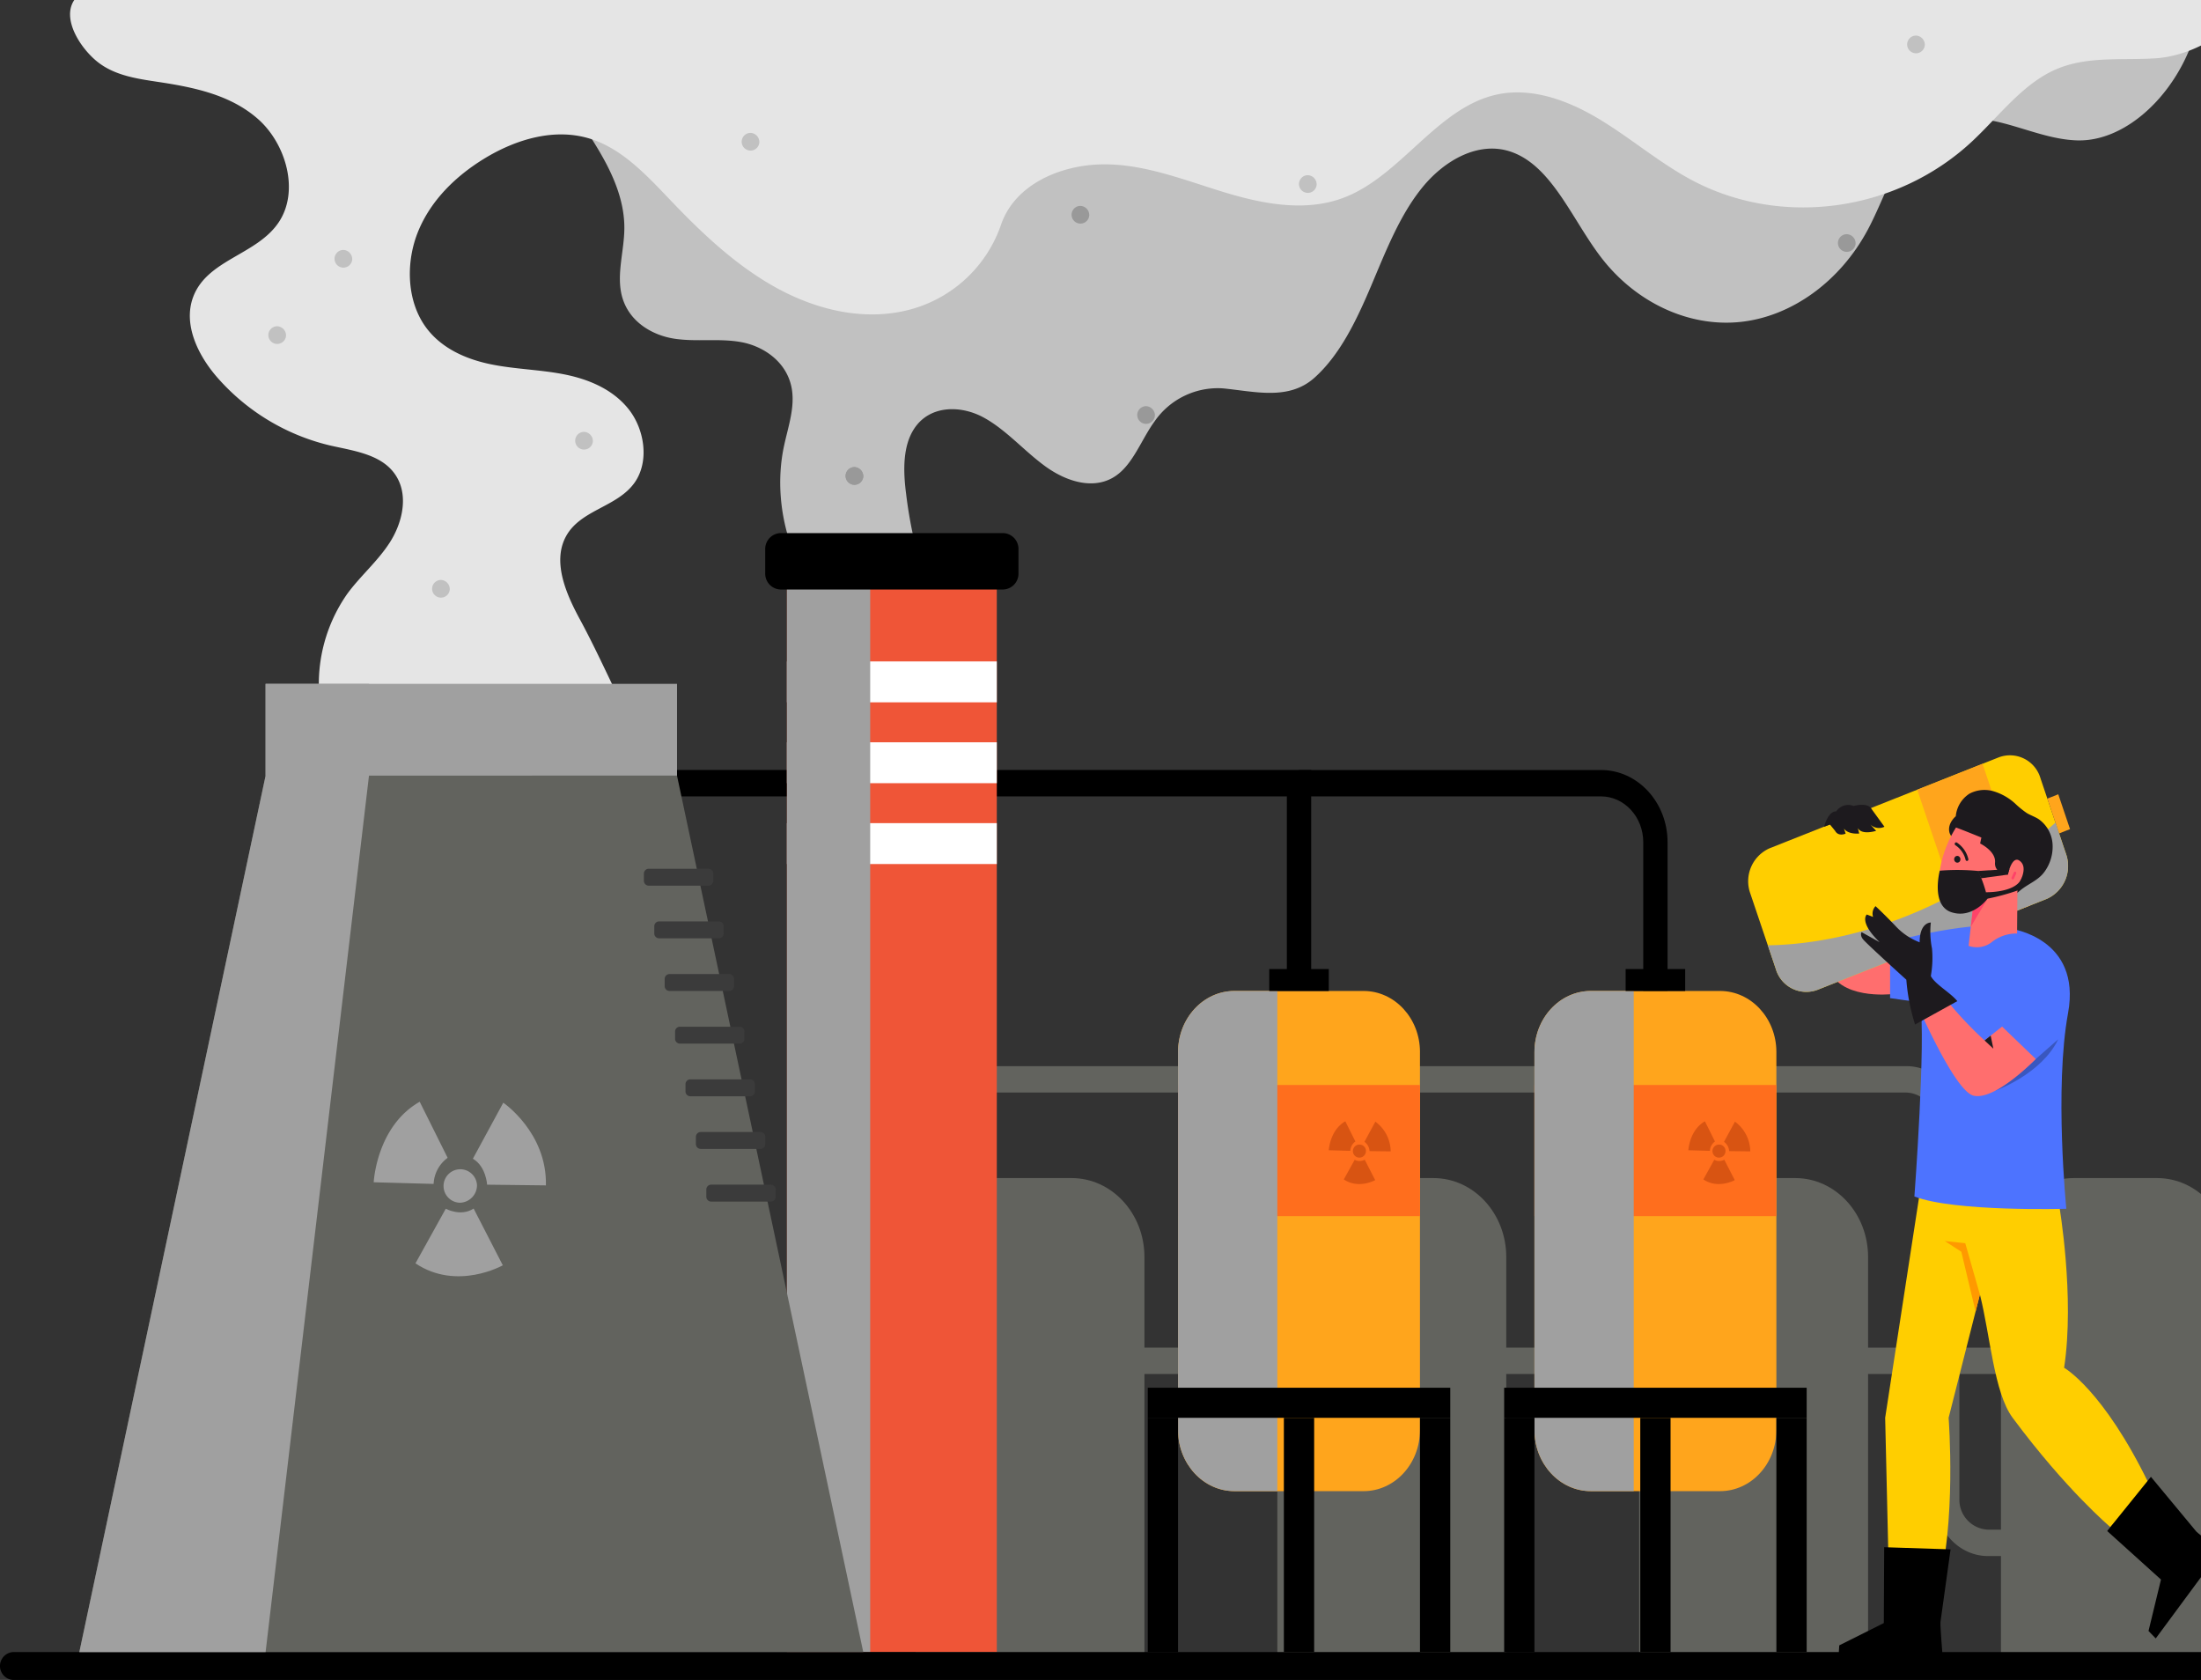 <svg xmlns="http://www.w3.org/2000/svg" xmlns:xlink="http://www.w3.org/1999/xlink" width="420" height="320.533" viewBox="0 0 420 320.533">
  <rect x="0" y="0" width="420" height="320.533" fill="#333333" stroke="none"/>
  <defs>
    <clipPath id="clip-path">
      <rect id="Rectángulo_404120" data-name="Rectángulo 404120" width="420" height="320.533" fill="none"/>
    </clipPath>
    <clipPath id="clip-path-2">
      <rect id="Rectángulo_404119" data-name="Rectángulo 404119" width="451" height="320.532" fill="none"/>
    </clipPath>
    <clipPath id="clip-path-3">
      <rect id="Rectángulo_404099" data-name="Rectángulo 404099" width="15.887" height="205.25" fill="none"/>
    </clipPath>
    <clipPath id="clip-path-4">
      <rect id="Rectángulo_404101" data-name="Rectángulo 404101" width="55.269" height="184.739" fill="none"/>
    </clipPath>
    <clipPath id="clip-path-5">
      <rect id="Rectángulo_404103" data-name="Rectángulo 404103" width="18.947" height="95.436" fill="none"/>
    </clipPath>
    <clipPath id="clip-path-6">
      <rect id="Rectángulo_404110" data-name="Rectángulo 404110" width="18.946" height="95.436" fill="none"/>
    </clipPath>
    <clipPath id="clip-path-7">
      <rect id="Rectángulo_404118" data-name="Rectángulo 404118" width="57.277" height="32.321" fill="none"/>
    </clipPath>
  </defs>
  <g id="Grupo_1102454" data-name="Grupo 1102454" clip-path="url(#clip-path)">
    <g id="Grupo_1102453" data-name="Grupo 1102453" transform="translate(0 0.001)">
      <g id="Grupo_1102452" data-name="Grupo 1102452" clip-path="url(#clip-path-2)">
        <path id="Trazado_915131" data-name="Trazado 915131" d="M766.039,0h-314.1c-2.491,4.5-.953,10.366.9,15.286s4.885,9.048,7.493,13.458,4.881,9.436,4.848,14.829c-.027,4.384-1.573,8.868-.431,13.036,1.318,4.813,5.8,7.389,10.024,8.023s8.531-.122,12.733.653,8.6,3.7,9.575,8.634c.735,3.729-.657,7.513-1.445,11.227-2.674,12.6,2.392,26.966,11.824,33.516a47.815,47.815,0,0,0,16.5-4.116,85.594,85.594,0,0,1-5.01-20.279c-.56-4.3-.7-9.127,1.577-12.535,2.967-4.446,8.81-4.442,13.154-2.1s7.824,6.462,11.905,9.4,9.449,4.594,13.527,1.65c3.245-2.343,4.772-6.908,7.269-10.312A14.669,14.669,0,0,1,579.351,74.1c6.143.586,12.611,2.382,17.531-2.037s8.055-11.042,10.831-17.593,5.409-13.361,9.687-18.641S628.065,27,634.029,28.851c8.005,2.48,11.913,12.9,17.477,20.185,6.627,8.681,16.744,13.4,26.561,12.4s19.109-7.715,24.394-17.616c3.6-6.744,5.785-15.27,11.658-19.136,4.228-2.782,9.418-2.4,14.141-1.188s9.365,3.166,14.195,3.293c11.423.3,22.761-13.217,23.584-26.786" transform="translate(-346.039 -0.003)" fill="#c1c1c1"/>
        <path id="Trazado_915132" data-name="Trazado 915132" d="M473.051,0H58.4C55.964,3.567,59.513,9.145,62.8,11.779s7.553,3.242,11.605,3.853c6.751,1.017,13.808,2.434,19.085,7.111s7.922,13.657,3.934,19.649C93.273,48.637,83.8,49.5,81.1,56.623c-2.056,5.424,1.094,11.531,4.875,15.724a41.233,41.233,0,0,0,21.31,12.668c4.741,1.076,10.369,1.743,12.809,6.28,2.025,3.766.788,8.692-1.521,12.261s-5.549,6.307-8.058,9.714a29.986,29.986,0,0,0-3.388,28.175c19.417-.387,39.724-.026,59.141-.413-3.916-7.22-7.457-15.61-11.373-22.83-2.646-4.878-5.32-11-2.662-15.875,2.777-5.089,9.781-5.554,13.093-10.25,2.849-4.04,1.9-10.192-1.17-14.034s-7.753-5.733-12.37-6.633-9.349-.962-13.957-1.915-9.264-2.96-12.224-6.9c-3.8-5.06-4.017-12.557-1.56-18.511s7.208-10.5,12.437-13.727c6.223-3.84,13.739-6.053,20.594-3.808,6.189,2.027,10.92,7.3,15.576,12.165,5.992,6.257,12.4,12.2,19.829,16.261s16,6.152,24.163,4.385a25.248,25.248,0,0,0,18.536-16.3c2.642-8.017,11.632-11.613,19.485-11.7s15.4,2.943,22.958,5.258,15.756,3.918,23.15,1.051C311.546,33.492,318.42,20.693,329.6,18.1c6.7-1.553,13.668.967,19.666,4.557s11.418,8.262,17.549,11.578c17.091,9.242,39.169,6.28,53.666-7.2,5.266-4.9,9.776-11.151,16.242-13.876,5.966-2.514,12.62-1.6,19.007-2.045S470.6,6.414,473.051,0" transform="translate(-44.224 -0.003)" fill="#e5e5e5"/>
        <path id="Trazado_915133" data-name="Trazado 915133" d="M224,249.193a1.688,1.688,0,1,1-1.682-1.824A1.757,1.757,0,0,1,224,249.193" transform="translate(-169.42 -185.121)" fill="#c1c1c1"/>
        <path id="Trazado_915134" data-name="Trazado 915134" d="M278.415,191.331a1.688,1.688,0,1,1-1.682-1.824,1.757,1.757,0,0,1,1.682,1.824" transform="translate(-211.204 -141.82)" fill="#c1c1c1"/>
        <path id="Trazado_915135" data-name="Trazado 915135" d="M476.237,329.272a1.688,1.688,0,1,1-1.682-1.824,1.757,1.757,0,0,1,1.682,1.824" transform="translate(-363.107 -245.049)" fill="#c1c1c1"/>
        <path id="Trazado_915136" data-name="Trazado 915136" d="M358.613,441.549a1.688,1.688,0,1,1-1.682-1.824,1.757,1.757,0,0,1,1.682,1.824" transform="translate(-272.787 -329.072)" fill="#c1c1c1"/>
        <path id="Trazado_915137" data-name="Trazado 915137" d="M613.108,102.58a1.688,1.688,0,1,1-1.682-1.824,1.758,1.758,0,0,1,1.682,1.824" transform="translate(-468.207 -75.402)" fill="#c1c1c1"/>
        <path id="Trazado_915138" data-name="Trazado 915138" d="M1071.246,134.658a1.688,1.688,0,1,1-1.682-1.824,1.757,1.757,0,0,1,1.682,1.824" transform="translate(-820.001 -99.408)" fill="#c1c1c1"/>
        <path id="Trazado_915139" data-name="Trazado 915139" d="M938.286,309.788a1.688,1.688,0,1,1-1.682-1.824,1.757,1.757,0,0,1,1.682,1.824" transform="translate(-717.904 -230.468)" fill="#999"/>
        <path id="Trazado_915140" data-name="Trazado 915140" d="M698.536,356a1.688,1.688,0,1,1-1.682-1.824A1.757,1.757,0,0,1,698.536,356" transform="translate(-533.805 -265.055)" fill="#999"/>
        <path id="Trazado_915141" data-name="Trazado 915141" d="M698.536,356a1.688,1.688,0,1,1-1.682-1.824A1.757,1.757,0,0,1,698.536,356" transform="translate(-533.805 -265.055)" fill="#999"/>
        <path id="Trazado_915142" data-name="Trazado 915142" d="M884.3,157.946a1.688,1.688,0,1,1-1.682-1.824,1.757,1.757,0,0,1,1.682,1.824" transform="translate(-676.447 -116.836)" fill="#999"/>
        <path id="Trazado_915143" data-name="Trazado 915143" d="M1514.3,179.375a1.688,1.688,0,1,1-1.682-1.824,1.757,1.757,0,0,1,1.682,1.824" transform="translate(-1160.208 -132.872)" fill="#999"/>
        <path id="Trazado_915144" data-name="Trazado 915144" d="M1880.455,43.292a1.688,1.688,0,1,1-1.682-1.824,1.757,1.757,0,0,1,1.682,1.824" transform="translate(-1441.373 -31.034)" fill="#999"/>
        <path id="Trazado_915145" data-name="Trazado 915145" d="M1571.207,28.8a1.688,1.688,0,1,1-1.682-1.824,1.757,1.757,0,0,1,1.682,1.824" transform="translate(-1203.909 -20.186)" fill="#c1c1c1"/>
        <path id="Trazado_915146" data-name="Trazado 915146" d="M1013.457,901.852H998.73c-5.568,0-10.1-4.911-10.1-10.948V819.328a5.706,5.706,0,0,0-5.456-5.915H806.614V808.38H983.175c5.568,0,10.1,4.911,10.1,10.948V890.9a5.706,5.706,0,0,0,5.456,5.915h14.727Z" transform="translate(-619.38 -604.958)" fill="#62635e"/>
        <path id="Trazado_915147" data-name="Trazado 915147" d="M948.347,1061.852H943.7v-35.036H799.664v-5.033H948.347Z" transform="translate(-614.043 -764.659)" fill="#62635e"/>
        <path id="Trazado_915148" data-name="Trazado 915148" d="M1500.529,1072.377h-4.642v-36.819c0-4.82-3.617-8.74-8.062-8.74H1430.2v-5.033h57.627c7.005,0,12.7,6.179,12.7,13.773Z" transform="translate(-1098.215 -764.66)" fill="#62635e"/>
        <path id="Trazado_915149" data-name="Trazado 915149" d="M796.3,986.329H752.614V908.3c0-8.322,6.223-15.069,13.9-15.069H782.4c7.677,0,13.9,6.747,13.9,15.069Z" transform="translate(-577.914 -668.456)" fill="#62635e"/>
        <path id="Trazado_915150" data-name="Trazado 915150" d="M1093.741,986.329h-43.685V908.3c0-8.322,6.223-15.069,13.9-15.069h15.886c7.677,0,13.9,6.747,13.9,15.069Z" transform="translate(-806.313 -668.456)" fill="#62635e"/>
        <path id="Trazado_915151" data-name="Trazado 915151" d="M1391.183,986.329H1347.5V908.3c0-8.322,6.223-15.069,13.9-15.069h15.885c7.677,0,13.9,6.747,13.9,15.069Z" transform="translate(-1034.712 -668.456)" fill="#62635e"/>
        <path id="Trazado_915152" data-name="Trazado 915152" d="M1688.625,986.329H1644.94V908.3c0-8.322,6.223-15.069,13.9-15.069h15.885c7.677,0,13.9,6.747,13.9,15.069Z" transform="translate(-1263.11 -668.456)" fill="#62635e"/>
        <path id="Trazado_915153" data-name="Trazado 915153" d="M586.03,623.893h-4.642V588.857H437.346v-5.033H586.03Z" transform="translate(-335.828 -436.91)"/>
        <path id="Trazado_915154" data-name="Trazado 915154" d="M1138.213,634.418h-4.642V597.6c0-4.819-3.617-8.74-8.062-8.74h-57.627v-5.033h57.627c7.005,0,12.7,6.179,12.7,13.773Z" transform="translate(-820.001 -436.91)"/>
        <rect id="Rectángulo_404094" data-name="Rectángulo 404094" width="40.046" height="205.25" transform="translate(150.167 109.965)" fill="#ef5537"/>
        <rect id="Rectángulo_404095" data-name="Rectángulo 404095" width="40.045" height="7.803" transform="translate(150.168 126.2)" fill="#fff"/>
        <rect id="Rectángulo_404096" data-name="Rectángulo 404096" width="40.045" height="7.803" transform="translate(150.168 141.628)" fill="#fff"/>
        <rect id="Rectángulo_404097" data-name="Rectángulo 404097" width="40.045" height="7.803" transform="translate(150.168 157.055)" fill="#fff"/>
        <g id="Grupo_1102439" data-name="Grupo 1102439" transform="translate(150.167 109.965)" style="mix-blend-mode: multiply;isolation: isolate">
          <g id="Grupo_1102438" data-name="Grupo 1102438">
            <g id="Grupo_1102437" data-name="Grupo 1102437" clip-path="url(#clip-path-3)">
              <rect id="Rectángulo_404098" data-name="Rectángulo 404098" width="15.887" height="205.25" fill="#a0a0a0"/>
            </g>
          </g>
        </g>
        <path id="Trazado_915155" data-name="Trazado 915155" d="M674.532,414.964H632a3.025,3.025,0,0,1-2.9-3.139V407.34A3.025,3.025,0,0,1,632,404.2h42.527a3.025,3.025,0,0,1,2.9,3.139v4.485a3.025,3.025,0,0,1-2.9,3.139" transform="translate(-483.078 -302.487)"/>
        <path id="Trazado_915156" data-name="Trazado 915156" d="M434.947,1257.947H2.452a2.667,2.667,0,0,1,0-5.317H434.947a2.667,2.667,0,0,1,0,5.317" transform="translate(0 -937.415)"/>
        <path id="Trazado_915157" data-name="Trazado 915157" d="M214.816,755.338H65.226l35.54-167.219h78.509Z" transform="translate(-50.086 -440.124)" fill="#62635e"/>
        <rect id="Rectángulo_404100" data-name="Rectángulo 404100" width="78.509" height="17.519" transform="translate(50.681 130.476)" fill="#a0a0a0"/>
        <g id="Grupo_1102442" data-name="Grupo 1102442" transform="translate(15.141 130.476)" style="mix-blend-mode: multiply;isolation: isolate">
          <g id="Grupo_1102441" data-name="Grupo 1102441">
            <g id="Grupo_1102440" data-name="Grupo 1102440" clip-path="url(#clip-path-4)">
              <path id="Trazado_915158" data-name="Trazado 915158" d="M120.495,518.5v17.519L100.767,703.238H65.226l35.54-167.219V518.5Z" transform="translate(-65.226 -518.499)" fill="#a0a0a0"/>
            </g>
          </g>
        </g>
        <path id="Trazado_915159" data-name="Trazado 915159" d="M541.656,661.925H530.2a.929.929,0,0,1-.889-.964v-1.3a.929.929,0,0,1,.889-.964h11.459a.929.929,0,0,1,.889.964v1.3a.929.929,0,0,1-.889.964" transform="translate(-406.442 -492.94)" fill="#3b3b3b"/>
        <path id="Trazado_915160" data-name="Trazado 915160" d="M550.211,701.845H538.751a.929.929,0,0,1-.889-.964v-1.3a.929.929,0,0,1,.889-.964h11.459a.929.929,0,0,1,.89.964v1.3a.929.929,0,0,1-.89.964" transform="translate(-413.012 -522.815)" fill="#3b3b3b"/>
        <path id="Trazado_915161" data-name="Trazado 915161" d="M558.765,741.766H547.305a.929.929,0,0,1-.889-.964v-1.3a.929.929,0,0,1,.889-.964h11.459a.929.929,0,0,1,.889.964v1.3a.929.929,0,0,1-.889.964" transform="translate(-419.58 -552.69)" fill="#3b3b3b"/>
        <path id="Trazado_915162" data-name="Trazado 915162" d="M567.32,781.687H555.86a.929.929,0,0,1-.889-.964v-1.3a.929.929,0,0,1,.889-.964H567.32a.929.929,0,0,1,.89.964v1.3a.929.929,0,0,1-.89.964" transform="translate(-426.149 -582.565)" fill="#3b3b3b"/>
        <path id="Trazado_915163" data-name="Trazado 915163" d="M575.874,821.608H564.414a.929.929,0,0,1-.889-.964v-1.3a.929.929,0,0,1,.889-.964h11.459a.929.929,0,0,1,.889.964v1.3a.929.929,0,0,1-.889.964" transform="translate(-432.718 -612.44)" fill="#3b3b3b"/>
        <path id="Trazado_915164" data-name="Trazado 915164" d="M584.428,861.528H572.969a.929.929,0,0,1-.89-.964v-1.3a.929.929,0,0,1,.89-.964h11.459a.929.929,0,0,1,.889.964v1.3a.929.929,0,0,1-.889.964" transform="translate(-439.286 -642.315)" fill="#3b3b3b"/>
        <path id="Trazado_915165" data-name="Trazado 915165" d="M592.982,901.449H581.523a.929.929,0,0,1-.889-.964v-1.3a.929.929,0,0,1,.889-.964h11.459a.929.929,0,0,1,.89.964v1.3a.929.929,0,0,1-.89.964" transform="translate(-445.855 -672.19)" fill="#3b3b3b"/>
        <path id="Trazado_915166" data-name="Trazado 915166" d="M371.07,888.049a3.193,3.193,0,1,0-3.262,3.361,3.341,3.341,0,0,0,3.262-3.361" transform="translate(-280.049 -661.931)" fill="#a0a0a0"/>
        <path id="Trazado_915167" data-name="Trazado 915167" d="M315.992,835.364l5.331,10.7a6.515,6.515,0,0,0-2.677,4.978l-11.433-.315s.519-10.672,8.779-15.362" transform="translate(-235.902 -625.151)" fill="#a0a0a0"/>
        <path id="Trazado_915168" data-name="Trazado 915168" d="M402.681,851.865l-11.217-.133s-.195-3.488-2.718-4.952l5.8-10.688s8.358,5.667,8.137,15.773" transform="translate(-298.51 -625.696)" fill="#a0a0a0"/>
        <path id="Trazado_915169" data-name="Trazado 915169" d="M341.545,926.788l5.782-10.421s2.873,1.583,5.315-.035l5.57,10.829s-8.737,4.948-16.666-.373" transform="translate(-262.264 -685.743)" fill="#a0a0a0"/>
        <path id="Trazado_915170" data-name="Trazado 915170" d="M1014.6,763.03v72.113c0,6.44-4.814,11.661-10.757,11.661H979.193c-5.94,0-10.757-5.222-10.757-11.661V763.03c0-6.44,4.817-11.661,10.757-11.661h24.654c5.942,0,10.757,5.222,10.757,11.661" transform="translate(-743.639 -562.293)" fill="#ffa51c"/>
        <rect id="Rectángulo_404102" data-name="Rectángulo 404102" width="46.167" height="25.023" transform="translate(224.797 207.016)" fill="#ff6e1d"/>
        <g id="Grupo_1102445" data-name="Grupo 1102445" transform="translate(224.797 189.076)" style="mix-blend-mode: multiply;isolation: isolate">
          <g id="Grupo_1102444" data-name="Grupo 1102444">
            <g id="Grupo_1102443" data-name="Grupo 1102443" clip-path="url(#clip-path-5)">
              <path id="Trazado_915171" data-name="Trazado 915171" d="M987.382,751.369V846.8h-8.189c-5.94,0-10.757-5.222-10.757-11.661V763.03c0-6.44,4.817-11.661,10.757-11.661Z" transform="translate(-968.436 -751.369)" fill="#a0a0a0"/>
            </g>
          </g>
        </g>
        <rect id="Rectángulo_404104" data-name="Rectángulo 404104" width="57.725" height="5.74" transform="translate(219.018 264.779)"/>
        <rect id="Rectángulo_404105" data-name="Rectángulo 404105" width="5.779" height="44.696" transform="translate(219.018 270.519)"/>
        <rect id="Rectángulo_404106" data-name="Rectángulo 404106" width="5.779" height="44.696" transform="translate(270.964 270.519)"/>
        <rect id="Rectángulo_404107" data-name="Rectángulo 404107" width="5.779" height="44.696" transform="translate(244.991 270.519)"/>
        <rect id="Rectángulo_404108" data-name="Rectángulo 404108" width="11.362" height="4.186" transform="translate(242.199 184.89)"/>
        <path id="Trazado_915172" data-name="Trazado 915172" d="M1115.316,869.135a1.2,1.2,0,0,0-1.115-1.271,1.244,1.244,0,1,0,1.115,1.271" transform="translate(-854.668 -649.472)" fill="#d85412"/>
        <path id="Trazado_915173" data-name="Trazado 915173" d="M1095.513,850.193l1.917,3.847a2.342,2.342,0,0,0-.963,1.79l-4.111-.113s.187-3.837,3.157-5.523" transform="translate(-838.794 -636.249)" fill="#d85412"/>
        <path id="Trazado_915174" data-name="Trazado 915174" d="M1126.681,856.125l-4.033-.048a2.383,2.383,0,0,0-.977-1.78l2.085-3.843a7.143,7.143,0,0,1,2.925,5.671" transform="translate(-861.305 -636.444)" fill="#d85412"/>
        <path id="Trazado_915175" data-name="Trazado 915175" d="M1104.7,883.065l2.079-3.747a2,2,0,0,0,1.911-.013l2,3.894s-3.142,1.779-5.992-.134" transform="translate(-848.273 -658.035)" fill="#d85412"/>
        <path id="Trazado_915176" data-name="Trazado 915176" d="M1307.593,763.03v72.113c0,6.44-4.814,11.661-10.757,11.661h-24.654c-5.94,0-10.757-5.222-10.757-11.661V763.03c0-6.44,4.817-11.661,10.757-11.661h24.654c5.943,0,10.757,5.222,10.757,11.661" transform="translate(-968.619 -562.293)" fill="#ffa51c"/>
        <rect id="Rectángulo_404109" data-name="Rectángulo 404109" width="46.167" height="25.023" transform="translate(292.807 207.016)" fill="#ff6e1d"/>
        <g id="Grupo_1102448" data-name="Grupo 1102448" transform="translate(292.808 189.076)" style="mix-blend-mode: multiply;isolation: isolate">
          <g id="Grupo_1102447" data-name="Grupo 1102447">
            <g id="Grupo_1102446" data-name="Grupo 1102446" clip-path="url(#clip-path-6)">
              <path id="Trazado_915177" data-name="Trazado 915177" d="M1280.372,751.369V846.8h-8.189c-5.94,0-10.757-5.222-10.757-11.661V763.03c0-6.44,4.817-11.661,10.757-11.661Z" transform="translate(-1261.427 -751.369)" fill="#a0a0a0"/>
            </g>
          </g>
        </g>
        <rect id="Rectángulo_404111" data-name="Rectángulo 404111" width="57.725" height="5.74" transform="translate(287.028 264.779)"/>
        <rect id="Rectángulo_404112" data-name="Rectángulo 404112" width="5.779" height="44.696" transform="translate(287.028 270.519)"/>
        <rect id="Rectángulo_404113" data-name="Rectángulo 404113" width="5.779" height="44.696" transform="translate(338.974 270.519)"/>
        <rect id="Rectángulo_404114" data-name="Rectángulo 404114" width="5.779" height="44.696" transform="translate(313.001 270.519)"/>
        <rect id="Rectángulo_404115" data-name="Rectángulo 404115" width="11.362" height="4.186" transform="translate(310.209 184.89)"/>
        <path id="Trazado_915178" data-name="Trazado 915178" d="M1410.92,869.135a1.2,1.2,0,0,0-1.115-1.271,1.244,1.244,0,1,0,1.115,1.271" transform="translate(-1081.656 -649.472)" fill="#d85412"/>
        <path id="Trazado_915179" data-name="Trazado 915179" d="M1391.117,850.193l1.917,3.847a2.342,2.342,0,0,0-.963,1.79l-4.111-.113s.187-3.837,3.157-5.523" transform="translate(-1065.782 -636.249)" fill="#d85412"/>
        <path id="Trazado_915180" data-name="Trazado 915180" d="M1422.286,856.125l-4.033-.048a2.383,2.383,0,0,0-.977-1.78l2.084-3.843a7.143,7.143,0,0,1,2.926,5.671" transform="translate(-1088.293 -636.444)" fill="#d85412"/>
        <path id="Trazado_915181" data-name="Trazado 915181" d="M1400.3,883.065l2.079-3.747a2,2,0,0,0,1.911-.013l2,3.894s-3.142,1.779-5.992-.134" transform="translate(-1075.26 -658.035)" fill="#d85412"/>
        <path id="Trazado_915182" data-name="Trazado 915182" d="M1514.555,726.744s-10.286,1.156-12.042-5.235,13.342-2.9,13.342-2.9Z" transform="translate(-1153.635 -537.063)" fill="#ff6e6e"/>
        <path id="Trazado_915183" data-name="Trazado 915183" d="M1494.17,600l-43.76,17.361a6.06,6.06,0,0,1-7.932-3.991l-1.525-4.517-3.345-9.91a6.877,6.877,0,0,1,3.681-8.6l43.762-17.361a6.063,6.063,0,0,1,7.931,3.993l2.86,8.473,2.01,5.954a6.871,6.871,0,0,1-3.684,8.6" transform="translate(-1103.616 -428.491)" fill="#ffce00"/>
        <path id="Trazado_915208" data-name="Trazado 915208" d="M0,0,13.4-.36l-.72,28.5-13.4.36Z" transform="translate(365.85 150.677) rotate(-20.099)" fill="#ffa51c"/>
        <path id="Trazado_915209" data-name="Trazado 915209" d="M0,0,2.241-.06,2.064,6.955l-2.241.06Z" transform="translate(390.68 152.374) rotate(-20.099)" fill="#ffa51c"/>
        <path id="Trazado_915184" data-name="Trazado 915184" d="M1630.286,668.3a.728.728,0,0,0,.413-.9.647.647,0,0,0-.833-.448.728.728,0,0,0-.413.9.647.647,0,0,0,.833.448" transform="translate(-1251.191 -499.089)" fill="#ffce00"/>
        <path id="Trazado_915185" data-name="Trazado 915185" d="M1630.92,656.111l-1.537,1.881a1.16,1.16,0,0,0-1.081-.21l-.756-2.428a3.508,3.508,0,0,1,3.374.756" transform="translate(-1249.754 -490.328)" fill="#ffce00"/>
        <path id="Trazado_915186" data-name="Trazado 915186" d="M1634.586,673.648l-.773-2.369a1.3,1.3,0,0,0,.693-.924l2.325.461a4.028,4.028,0,0,1-2.246,2.832" transform="translate(-1254.566 -501.665)" fill="#ffce00"/>
        <path id="Trazado_915187" data-name="Trazado 915187" d="M1617.84,666.828l2.276.476a1.407,1.407,0,0,0,.384,1.116l-1.543,1.941a4.236,4.236,0,0,1-1.117-3.533" transform="translate(-1242.252 -499.026)" fill="#ffce00"/>
        <g id="Grupo_1102451" data-name="Grupo 1102451" transform="translate(337.338 156.959)" style="mix-blend-mode: multiply;isolation: isolate">
          <g id="Grupo_1102450" data-name="Grupo 1102450">
            <g id="Grupo_1102449" data-name="Grupo 1102449" clip-path="url(#clip-path-7)">
              <path id="Trazado_915188" data-name="Trazado 915188" d="M1506.485,638.291l-43.76,17.361a6.06,6.06,0,0,1-7.932-3.991l-1.525-4.517c9.858-.126,31.847-3.015,54.89-23.4l2.01,5.954a6.872,6.872,0,0,1-3.684,8.6" transform="translate(-1453.268 -623.741)" fill="#a0a0a0"/>
            </g>
          </g>
        </g>
        <path id="Trazado_915189" data-name="Trazado 915189" d="M1582.947,906.28s3.01,17.44.941,31c0,0,7.47,4.167,16.24,22.285l-7.417,8.111s-8.386-7.035-18.645-20.848c-3.575-4.813-4.281-15.756-6.248-23.526l-5.969,23.526s1.579,20.324-2.232,33.358h-9.1l-.777-33.358,6.629-43.1Z" transform="translate(-1190.009 -676.313)" fill="#ffce00"/>
        <path id="Trazado_915190" data-name="Trazado 915190" d="M1576.734,702.432s13.641,1.734,11.007,16.114-.329,37.335-.329,37.335-21.247.636-28.992-2.337c0,0,2.227-29.9,1.1-37.037l-5.739-.816V704.981s17.241-4.691,22.955-2.55" transform="translate(-1193.11 -525.251)" fill="#4d73ff"/>
        <path id="Trazado_915191" data-name="Trazado 915191" d="M1652.227,788.02l-4.271,3.757s-4.806,4.507-7.746,6.061c0,0,8.819-3.138,12.017-9.818" transform="translate(-1259.478 -589.721)" fill="#3957bf"/>
        <path id="Trazado_915192" data-name="Trazado 915192" d="M1499.577,614.406s.709-2.976,2.3-2.929a2.767,2.767,0,0,1,3.334-1.032s2.7-.8,3.44.61l2.435,3.351a2.374,2.374,0,0,1-2.7-.444l1.112,1.219s-2.7.891-3.493-.516l.265,1.032s-2.064.241-2.911-.934l.318.955s-1.376.636-2.011-.536l-.973-1.19Z" transform="translate(-1151.49 -456.663)" fill="#1d1a1e"/>
        <path id="Trazado_915193" data-name="Trazado 915193" d="M1584.8,759.075a73.182,73.182,0,0,0,7.089,7.505l3.343-2.652,6.432,6.187s-7.724,7.972-11.866,7c-2.591-.606-6.962-9.108-9.873-15.395Z" transform="translate(-1213.189 -568.06)" fill="#ff6e6e"/>
        <path id="Trazado_915194" data-name="Trazado 915194" d="M1631.472,786.161l1.675,1.564-.514-2.484Z" transform="translate(-1252.769 -587.641)" fill="#1d1a1e"/>
        <path id="Trazado_915195" data-name="Trazado 915195" d="M1548.271,705.172c-1.275-1.6-4.316-3.263-5.053-4.8a19.582,19.582,0,0,0,.22-5.252,16.089,16.089,0,0,1-.22-4.946s-2.132-.1-2.132,3.773a12.044,12.044,0,0,1-4.657-3.168c-2.4-2.492-3.763-3.731-3.763-3.731a2.054,2.054,0,0,0-.47,2.054l-1.2-.459s-1.576,1.377,2.446,5.278l-3.434-1.913s-.376.539.259,1.353,8.278,7.724,8.278,7.724a37.532,37.532,0,0,0,1.667,8.547Z" transform="translate(-1174.772 -514.156)" fill="#1d1a1e"/>
        <path id="Trazado_915196" data-name="Trazado 915196" d="M1749.275,1130.188c.545.563,4.654,3.606,4.654,3.606l-12.4,16.784-1.38-1.423,2.377-9.812-10.263-9.262,8.344-10.339Z" transform="translate(-1330.164 -837.967)"/>
        <path id="Trazado_915197" data-name="Trazado 915197" d="M1530.871,1187.421c-.054.814.39,6.188.39,6.188l-19.833.292.136-2.06,8.5-4.248.072-14.477,12.666.411Z" transform="translate(-1160.59 -877.909)"/>
        <path id="Trazado_915198" data-name="Trazado 915198" d="M1605.463,951.193l-2.793-9.791-3.9-.408,3.152,2.04,2.719,11.414Z" transform="translate(-1227.655 -704.2)" fill="#f90"/>
        <path id="Trazado_915199" data-name="Trazado 915199" d="M1603.536,603.99s-1.688,1.375-1.188,3.147,10.463,13.023,10.734,13.035a22.432,22.432,0,0,0,2.832-2.1c1.432-1.166,3.305-1.846,4.443-3.345a8.109,8.109,0,0,0,1.653-5.393,6.28,6.28,0,0,0-2.665-4.8c-.717-.46-1.528-.723-2.255-1.162a17.7,17.7,0,0,1-2.259-1.842,10.652,10.652,0,0,0-4.127-2.323,6.118,6.118,0,0,0-4.565.478,5.754,5.754,0,0,0-2.6,4.307" transform="translate(-1230.334 -448.246)" fill="#1d1a1e"/>
        <path id="Trazado_915200" data-name="Trazado 915200" d="M1597.216,627.469a21.745,21.745,0,0,0-3.247,9.45l1.513.421s-1.1,4.047,1.061,5.5a3.61,3.61,0,0,0,3.869.38l-.79,6.82a4.66,4.66,0,0,0,4.284-.607,7.628,7.628,0,0,1,4.967-1.751l.074-9.07s2.384-3.476.36-4.842c-1.436-.969-2.2,2.672-2.2,2.672s-2.616-.189-2.438-2.332-2.845-3.6-2.845-3.6l.239-1.136s-3.738-1.527-4.848-1.914" transform="translate(-1223.971 -469.572)" fill="#ff6e6e"/>
        <path id="Trazado_915201" data-name="Trazado 915201" d="M1609.53,641.905a5.2,5.2,0,0,0-2.175-3.152.267.267,0,0,0-.382.071.316.316,0,0,0,.066.414,4.59,4.59,0,0,1,1.95,2.76.285.285,0,0,0,.313.247.3.3,0,0,0,.228-.34" transform="translate(-1233.919 -477.979)" fill="#1d1a1e"/>
        <path id="Trazado_915202" data-name="Trazado 915202" d="M1620.5,683.569a12.305,12.305,0,0,0,2.827-2.189l-3.2,5.383Z" transform="translate(-1244.058 -509.916)" fill="#ff4369"/>
        <path id="Trazado_915203" data-name="Trazado 915203" d="M1654.034,661.028a.242.242,0,0,1,.32-.143.278.278,0,0,1,.132.347l-.43.961a.243.243,0,0,1-.32.143.278.278,0,0,1-.132-.347l.43-.96" transform="translate(-1269.748 -494.562)" fill="#ff4369"/>
        <path id="Trazado_915204" data-name="Trazado 915204" d="M1607.628,649.848a.58.58,0,0,1-.779.348.666.666,0,0,1-.321-.844.58.58,0,0,1,.779-.348.666.666,0,0,1,.321.844" transform="translate(-1233.58 -485.65)" fill="#1d1a1e"/>
        <path id="Trazado_915205" data-name="Trazado 915205" d="M1626.182,659.246l5.964-.382-.308,1.077-5.062.692s-.685-1.118-.594-1.387" transform="translate(-1248.7 -493.066)" fill="#1d1a1e"/>
        <path id="Trazado_915206" data-name="Trazado 915206" d="M1630.367,667.771s6.044.133,6.846-2.936a5.834,5.834,0,0,1-.889,2.613,41.73,41.73,0,0,1-5.7,1.55c-2.068.293-.257-1.227-.257-1.227" transform="translate(-1251.357 -497.535)" fill="#1d1a1e"/>
        <path id="Trazado_915207" data-name="Trazado 915207" d="M1593.362,659.78a40.87,40.87,0,0,1,7.33.055,24.611,24.611,0,0,1,1.786,5.284s-2.826,3.88-6.852,2.6-2.264-7.938-2.264-7.938" transform="translate(-1223.211 -493.654)" fill="#1d1a1e"/>
      </g>
    </g>
  </g>
</svg>
